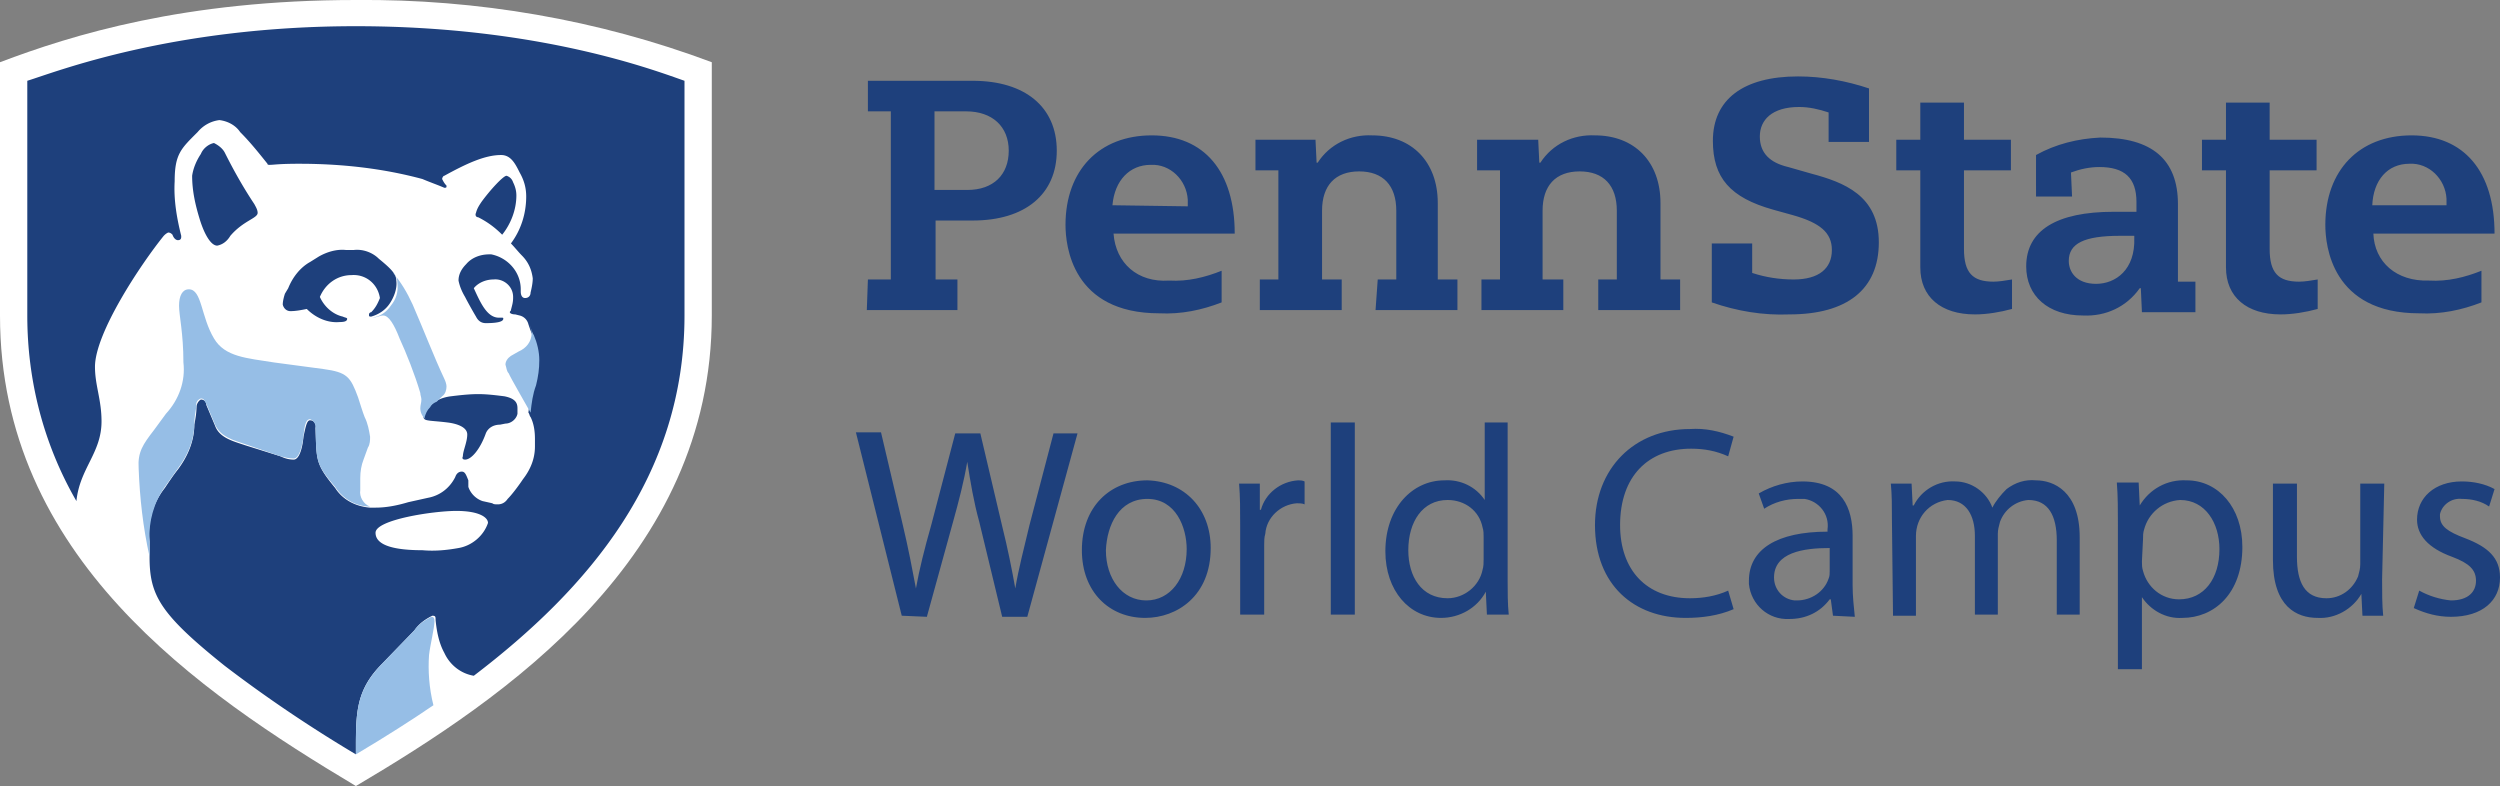 <svg version="1.1" id="Layer_1" xmlns="http://www.w3.org/2000/svg" x="0" y="0" viewBox="0 0 229 72" xml:space="preserve"><rect x="0" y="0" width="229" height="72" fill="#808080" stroke="none"/><style>.st1{fill:#1e407c}</style><g id="_Group_2"><g id="_Group_3"><path id="_Compound_Path_" d="M32.6 72C18.2 63.4 0 51 0 28.9V5.7C6.6 3.2 16.9 0 32.6 0c11.1-.1 22.2 1.8 32.6 5.7v23.2c0 22.2-18.9 35-32.6 43.1z" fill="#fff"/></g><g id="_Group_4"><path id="_Compound_Path_2" class="st1" d="M42.4 41.8c0-.5.4-1.3.4-2s-1-1-1.8-1.1c-1.6-.2-2.2-.1-2.2-.5.1-.4.2-.7.5-.9.5-.6 1.2-.9 2-1 .8-.1 1.7-.2 2.5-.2s1.6.1 2.4.2c1 .2 1.2.6 1.2 1.1v.5c-.1.5-.6.9-1.1.9l-.5.1c-.6 0-1.1.3-1.3.8-.5 1.4-1.3 2.4-1.9 2.4-.2 0-.3-.1-.2-.3zm1.4-21.9c-.2 0-.3-.2-.2-.4.1-.4.3-.7.5-1 .8-1.1 2-2.4 2.3-2.4.3.1.5.3.6.6.2.4.3.8.3 1.2 0 1.3-.5 2.6-1.3 3.6-.7-.7-1.4-1.2-2.2-1.6zm-23.9 2.6c.5-.1.9-.4 1.2-.9 1.2-1.4 2.5-1.6 2.5-2.1 0-.3-.2-.6-.3-.8-1-1.5-1.9-3.1-2.7-4.7-.2-.4-.6-.7-1-.9-.5.1-1 .5-1.2 1-.4.6-.7 1.3-.8 2 0 1.4.3 2.7.7 4 .4 1.3 1 2.4 1.6 2.4zm14.9 4.8c-.2-1.3-1.3-2.2-2.6-2.1-1.3 0-2.4.8-2.9 2 .4.9 1.2 1.6 2.1 1.8.2.1.4.1.4.2 0 .2-.2.3-.7.3-1.1.1-2.2-.4-3-1.2-.5.1-1 .2-1.5.2-.3 0-.6-.2-.7-.6 0-.3.1-.7.2-1l.3-.5c.4-1 1.1-1.9 2-2.4l.8-.5c.7-.4 1.6-.7 2.5-.6h.7c.8-.1 1.7.2 2.3.8 1.1.9 1.6 1.4 1.6 2 .1.7-.2 1.5-.6 2.1-.4.6-1 1-1.7 1.2-.1 0-.2 0-.2-.1v-.1c0-.1.1-.2.2-.2.4-.4.6-.8.8-1.3zM42 50.2c-1.1.2-2.2.3-3.3.2-3.7 0-4.3-.9-4.3-1.6 0-1.2 5.3-2 7.4-2s2.9.6 2.9 1.1c-.4 1.2-1.5 2.1-2.7 2.3zM20.6 61c3.8 2.9 7.8 5.6 12 8.1 0-3.6-.1-5.8 2.4-8.3l3-3.1c.4-.6 1-1 1.6-1.3.3 0 .3.1.3.4.1 1 .3 2.1.8 3 .5 1.1 1.5 1.9 2.7 2.1 10.5-8 19.3-18.3 19.3-33V7.4c-2.6-.9-13.2-5-30.1-5S5.1 6.6 2.5 7.4v21.5c0 6 1.5 11.8 4.5 17 .3-3 2.3-4.4 2.3-7.3 0-2-.6-3.3-.6-5 0-3.1 4.2-9.4 6.3-12 .1-.1.2-.2.4-.3.2 0 .3.1.4.2.1.3.3.5.5.5s.3-.1.3-.3v-.1c-.4-1.6-.7-3.3-.6-5 0-2.5.6-3 2.1-4.5.5-.6 1.2-1 2-1.1.8.1 1.5.5 1.9 1.1.9.9 1.7 1.9 2.5 2.9 0 .1.1.1.2.1.4 0 .8-.1 2.7-.1 3.8 0 7.6.4 11.3 1.4.7.3 1.3.5 2 .8.1 0 .2 0 .2-.1V17c-.2-.2-.3-.4-.4-.6 0-.1.1-.3.2-.3 2-1.1 3.7-1.9 5.2-1.9.9 0 1.3.8 1.7 1.6.4.7.6 1.4.6 2.2 0 1.6-.5 3.1-1.4 4.3.3.3.7.8 1 1.1.6.6.9 1.3 1 2.1 0 .4-.1.9-.2 1.3 0 .3-.2.5-.5.5s-.4-.3-.4-.6v-.2c0-1.6-1.2-2.9-2.7-3.2h-.2c-.8 0-1.6.3-2.1.9-.4.4-.7.9-.7 1.5.1.5.3 1 .6 1.5.2.4.7 1.3 1 1.8.2.4.5.6.9.6.9 0 1.6-.1 1.6-.4 0-.1 0-.1-.2-.1h-.2c-1.1 0-1.7-1.4-2.3-2.7.4-.5 1.1-.8 1.8-.8.9-.1 1.8.6 1.8 1.6v.1c0 .4-.1.7-.2 1.1 0 .1-.1.1-.1.2s.2.2.5.2l.4.1c.4.1.7.4.8.8.1.3.3.9.4 1 .3.7.5 1.5.5 2.3 0 .8-.1 1.5-.3 2.3-.3.8-.5 1.6-.6 2.5.1.1.1.3.2.4.3.6.4 1.3.4 2v.7c0 1.1-.4 2.1-1.1 3-.4.6-1 1.4-1.4 1.8-.2.3-.5.5-.9.5-.2 0-.4 0-.5-.1l-.9-.2c-.6-.2-1.1-.7-1.3-1.3V44c-.2-.5-.3-.8-.6-.8s-.5.2-.6.5c-.5 1-1.4 1.7-2.5 1.9l-1.8.4c-1 .3-2 .5-3 .5h-.5c-1.3-.1-2.5-.7-3.2-1.8-1.8-2.2-1.7-2.5-1.8-5.5.1-.3-.1-.7-.5-.7-.3 0-.4.6-.6 1.5-.1 1.1-.4 2.1-.9 2.1-.4 0-.8-.1-1.2-.3l-3.2-1c-1.2-.4-2.4-.7-2.8-1.8l-.8-1.9c0-.3-.2-.5-.5-.5-.2.1-.4.4-.4.7 0 .5-.1 1.1-.2 1.6 0 1.5-.6 2.9-1.5 4.1-.4.5-.8 1.1-1.2 1.7a6.62 6.62 0 0 0-1.4 4.9V51c0 3.5.9 5.2 6.9 10z"/><path id="_Compound_Path_3" d="M48.5 29.7c.1.3.3.9.4 1 .3.7.5 1.5.5 2.3 0 .8-.1 1.5-.3 2.3-.3.8-.4 1.6-.5 2.5-.1-.2-1.9-3.3-2-3.6-.2-.2-.2-.5-.3-.8 0-.3.2-.6.5-.8.2-.1.5-.3.7-.4.7-.3 1.2-.9 1.2-1.7 0-.2-.1-.5-.2-.8zm-7.8 5c.1.2.2.5.2.7 0 .3-.1.7-.4.9l-.5.5c-.3.1-.5.3-.6.5-.3.3-.4.6-.5.9 0 .1 0 .1.1.2-.3-.2-.5-.6-.5-1 0-.3.1-.5.1-.8 0-.2-.1-.4-.1-.6-.5-1.7-1.3-3.7-1.9-5-.5-1.3-1-2.1-1.5-2.1-.3 0-.6.2-1 .2.7-.1 1.3-.5 1.7-1.1.5-.6.7-1.3.6-2.1 0-.3-.1-.7-.4-.9.7.8 1.3 1.8 1.8 2.9 1 2.3 2 4.9 2.9 6.8zM13.7 51v-1.5c-.1-1.7.4-3.5 1.4-4.9l1.2-1.7c.9-1.2 1.5-2.6 1.5-4.1 0-.5.1-1.1.2-1.6-.1-.3.1-.6.4-.7.3 0 .3.2.5.5l.8 1.9c.5 1.1 1.6 1.4 2.8 1.8l3.2 1.1c.4.1.8.2 1.2.2.5 0 .8-1.1.9-2.1.1-.9.2-1.5.6-1.5.3.1.5.4.5.7.1 3-.1 3.3 1.8 5.5.7 1.1 1.9 1.8 3.2 1.8-.6-.2-1-.9-.9-1.5v-1.1c0-.6.1-1.2.3-1.7.1-.3.3-.8.4-1.1.2-.3.2-.7.2-1-.1-.6-.2-1.2-.5-1.8-.2-.5-.4-1.2-.6-1.8-.7-1.9-1-2.3-3.2-2.6l-4.5-.6c-2.5-.4-4.5-.5-5.5-2.2-1.2-2-1.1-4.5-2.3-4.5-.6 0-.9.6-.9 1.5s.4 2.5.4 5.2c.2 1.7-.4 3.4-1.6 4.7-.3.4-.8 1.1-1.1 1.5-1 1.3-1.5 2-1.4 3.5.1 2.7.4 5.4 1 8.1zm25.6 9c.1-.9.5-2.5.5-3.1 0-.3-.1-.4-.3-.4-.6.3-1.2.7-1.6 1.3l-3 3.1c-2.4 2.5-2.3 4.6-2.3 8.2 2.7-1.6 5.2-3.2 7.1-4.5-.4-1.6-.5-3.2-.4-4.6z" fill="#96bee6"/></g></g><path id="_Compound_Path_4" class="st1" d="M217.4 21.4h11.1c0-5.7-2.8-9-7.6-9s-7.9 3.2-7.9 8.2c0 1.9.6 8.1 8.6 8.1 2 .1 3.9-.3 5.7-1v-2.9c-1.5.6-3.1 1-4.8.9-3 .1-5-1.7-5.1-4.3zm-15.7-5.8h2.2v8.9c0 2.7 1.9 4.3 5 4.3 1.1 0 2.3-.2 3.4-.5v-2.7c-.6.1-1.2.2-1.7.2-1.9 0-2.7-.8-2.7-3v-7.2h4.3v-2.8h-4.3V9.4h-4v3.4h-2.2v2.8zm-12 .2c.8-.3 1.7-.5 2.6-.5 2.3 0 3.4 1 3.4 3.2v.9h-2.1c-5.2 0-8 1.7-8 5 0 2.7 2 4.5 5.2 4.5 2.1.1 4-.8 5.2-2.5h.1l.1 2.2h4.9v-2.8h-1.6v-7.1c0-4.1-2.4-6.1-7.1-6.1-2.1.1-4.1.6-5.9 1.6V18h3.3l-.1-2.2zm-16-.2h2.2v8.9c0 2.7 1.9 4.3 5 4.3 1.1 0 2.3-.2 3.4-.5v-2.7c-.6.1-1.2.2-1.7.2-1.9 0-2.7-.8-2.7-3v-7.2h4.3v-2.8h-4.3V9.4h-4v3.4h-2.2v2.8zM160.5 25v-2.7h-3.7v5.4c2.3.8 4.7 1.2 7.1 1.1 5.3 0 8.2-2.3 8.2-6.6s-3.2-5.5-6.2-6.3l-2.1-.6c-1.7-.4-2.6-1.3-2.6-2.8s1.1-2.7 3.6-2.7c.9 0 1.8.2 2.7.5V13h3.7V8.1c-2.1-.7-4.3-1.1-6.5-1.1-5 0-7.8 2.1-7.8 5.9 0 3.4 1.6 5.2 5.5 6.3l1.8.5c2.5.7 3.6 1.6 3.6 3.2 0 1.7-1.2 2.7-3.5 2.7-1.3 0-2.6-.2-3.8-.6zM102 21.4h11.1c0-5.7-2.8-9-7.6-9s-7.9 3.2-7.9 8.2c0 1.9.6 8.1 8.6 8.1 2 .1 3.9-.3 5.7-1v-2.9c-1.5.6-3.1 1-4.8.9-2.9.2-4.9-1.6-5.1-4.3zm24 7h7.5v-2.8h-1.8v-7c0-3.8-2.4-6.2-6-6.2-2-.1-3.9.8-5 2.5h-.1l-.1-2.1H115v2.8h2.1v10h-1.7v2.8h7.5v-2.8h-1.8v-6.3c0-2.3 1.2-3.6 3.4-3.6s3.4 1.3 3.4 3.6v6.3h-1.7l-.2 2.8zm-46.6 0h8.3v-2.8h-2v-5.4h3.4c4.8 0 7.7-2.4 7.7-6.4s-2.9-6.4-7.7-6.4h-9.6v2.8h2.1v15.4h-2.1l-.1 2.8zM192 26c-1.8 0-2.5-1.1-2.5-2.1 0-1.6 1.4-2.3 4.7-2.3h1.3v.2c.1 2.9-1.7 4.2-3.5 4.2zm25.3-7.2c.1-2.3 1.4-3.8 3.4-3.8 1.8-.1 3.3 1.4 3.4 3.2V18.8h-6.8zm-115.4 0c.2-2.3 1.6-3.7 3.5-3.7 1.8-.1 3.3 1.4 3.4 3.2V18.9l-6.9-.1zm-13.3-1.4h-3v-7.2h2.9c2.4 0 3.9 1.4 3.9 3.6s-1.4 3.6-3.8 3.6zm57.8 11h7.5v-2.8h-1.8v-7c0-3.8-2.4-6.2-6-6.2-2-.1-3.9.8-5 2.5h-.1l-.1-2.1h-5.6v2.8h2.1v10h-1.7v2.8h7.5v-2.8h-1.9v-6.3c0-2.3 1.2-3.6 3.4-3.6s3.4 1.3 3.4 3.6v6.3h-1.7v2.8zm-63.8 28-4.2-16.8h2.3l2 8.5c.5 2.1.9 4.2 1.2 5.8.3-1.7.8-3.7 1.4-5.8l2.2-8.4h2.3l2 8.5c.5 2 .9 4 1.2 5.7.3-1.8.8-3.7 1.3-5.8l2.2-8.4h2.2l-4.6 16.8h-2.3l-2.1-8.7c-.5-1.8-.8-3.6-1.1-5.5-.3 1.8-.8 3.7-1.3 5.5l-2.4 8.7-2.3-.1zm28.3-6.2c0 4.4-3.1 6.4-6 6.4-3.3 0-5.8-2.4-5.8-6.2 0-4 2.6-6.4 6-6.4 3.4.1 5.8 2.6 5.8 6.2zm-9.6.2c0 2.6 1.5 4.6 3.7 4.6s3.7-2 3.7-4.7c0-2-1-4.6-3.6-4.6s-3.7 2.4-3.8 4.7zm12.3-2.3c0-1.4 0-2.6-.1-3.8h1.9v2.4h.1c.4-1.5 1.8-2.6 3.4-2.7.2 0 .4 0 .6.1v2.1c-.2-.1-.5-.1-.7-.1-1.5.1-2.8 1.3-2.9 2.8-.1.3-.1.7-.1 1v6.4h-2.2v-8.2zm8.3-9.4h2.2v17.6h-2.2V38.7zm16.2 0v14.5c0 1 0 2.1.1 3.1h-2l-.1-2.1c-.8 1.5-2.4 2.4-4.1 2.4-2.9 0-5.1-2.5-5.1-6.1 0-4 2.5-6.5 5.4-6.5 1.5-.1 2.9.6 3.7 1.8v-7.1h2.1zm-2.2 10.5c0-.3 0-.6-.1-.9-.3-1.5-1.6-2.5-3.2-2.5-2.3 0-3.6 2-3.6 4.6 0 2.4 1.2 4.4 3.6 4.4 1.5 0 2.9-1.1 3.2-2.6.1-.3.1-.7.1-1v-2zm22.9 6.6c-1.4.6-2.9.8-4.4.8-4.7 0-8.3-3-8.3-8.5 0-5.2 3.6-8.8 8.7-8.8 1.4-.1 2.7.2 4 .7l-.5 1.8c-1.1-.5-2.2-.7-3.4-.7-3.9 0-6.5 2.5-6.5 7 0 4.1 2.4 6.7 6.4 6.7 1.2 0 2.4-.2 3.5-.7l.5 1.7zm9.1.6-.2-1.5h-.1c-.9 1.2-2.2 1.8-3.7 1.8-1.9.1-3.5-1.3-3.7-3.2v-.3c0-2.9 2.6-4.5 7.2-4.5v-.2c.2-1.4-.8-2.6-2.1-2.8h-.6c-1.1 0-2.2.3-3.1.9l-.5-1.4c1.2-.7 2.6-1.1 4-1.1 3.7 0 4.6 2.5 4.6 5v4.5c0 1 .1 1.9.2 2.9l-2-.1zm-.3-6.2c-2.4 0-5.1.4-5.1 2.7 0 1.1.8 2 1.9 2.1h.2c1.3 0 2.5-.8 2.9-2 .1-.2.1-.5.1-.7v-2.1zm5.7-2.6c0-1.2 0-2.3-.1-3.3h1.9l.1 2h.1c.7-1.4 2.2-2.3 3.8-2.2 1.5 0 2.9 1 3.4 2.4.3-.6.8-1.2 1.3-1.7.8-.6 1.7-.9 2.7-.8 1.6 0 4 1 4 5.2v7.1h-2.1v-6.8c0-2.3-.8-3.7-2.6-3.7-1.2.1-2.2.9-2.6 2-.1.4-.2.7-.2 1.1v7.4h-2.1v-7.2c0-1.9-.8-3.3-2.5-3.3-1.7.2-2.9 1.6-2.9 3.3v7.3h-2.1l-.1-8.8zm20.7.6c0-1.5 0-2.8-.1-4h2l.1 2.1c.9-1.5 2.5-2.4 4.3-2.3 2.9 0 5.1 2.5 5.1 6.1 0 4.3-2.6 6.5-5.5 6.5-1.5.1-2.9-.7-3.7-1.9v6.6H194V48.2zm2.2 3.2c0 .3 0 .6.1.9.4 1.5 1.7 2.6 3.3 2.6 2.3 0 3.7-1.9 3.7-4.6 0-2.4-1.3-4.5-3.6-4.5-1.6.1-2.9 1.2-3.3 2.7-.1.3-.1.6-.1.9l-.1 2zm22 1.7c0 1.2 0 2.3.1 3.3h-1.9l-.1-2c-.8 1.4-2.4 2.3-4 2.2-1.9 0-4.1-1-4.1-5.3v-7h2.2V51c0 2.3.7 3.8 2.7 3.8 1.3 0 2.4-.8 2.9-2 .1-.4.2-.7.2-1.1v-7.4h2.2l-.2 8.8zm3.4 1c.9.5 1.9.8 2.9.9 1.6 0 2.3-.8 2.3-1.8s-.6-1.6-2.2-2.2c-2.2-.8-3.2-2-3.2-3.4 0-2 1.6-3.5 4.1-3.5 1 0 2.1.2 3 .7l-.5 1.6c-.7-.5-1.6-.7-2.5-.7-.9-.1-1.8.5-2 1.4v.2c0 .9.7 1.4 2.3 2 2.1.8 3.2 1.8 3.2 3.6 0 2.1-1.6 3.6-4.5 3.6-1.2 0-2.3-.3-3.4-.8l.5-1.6z"/></svg>